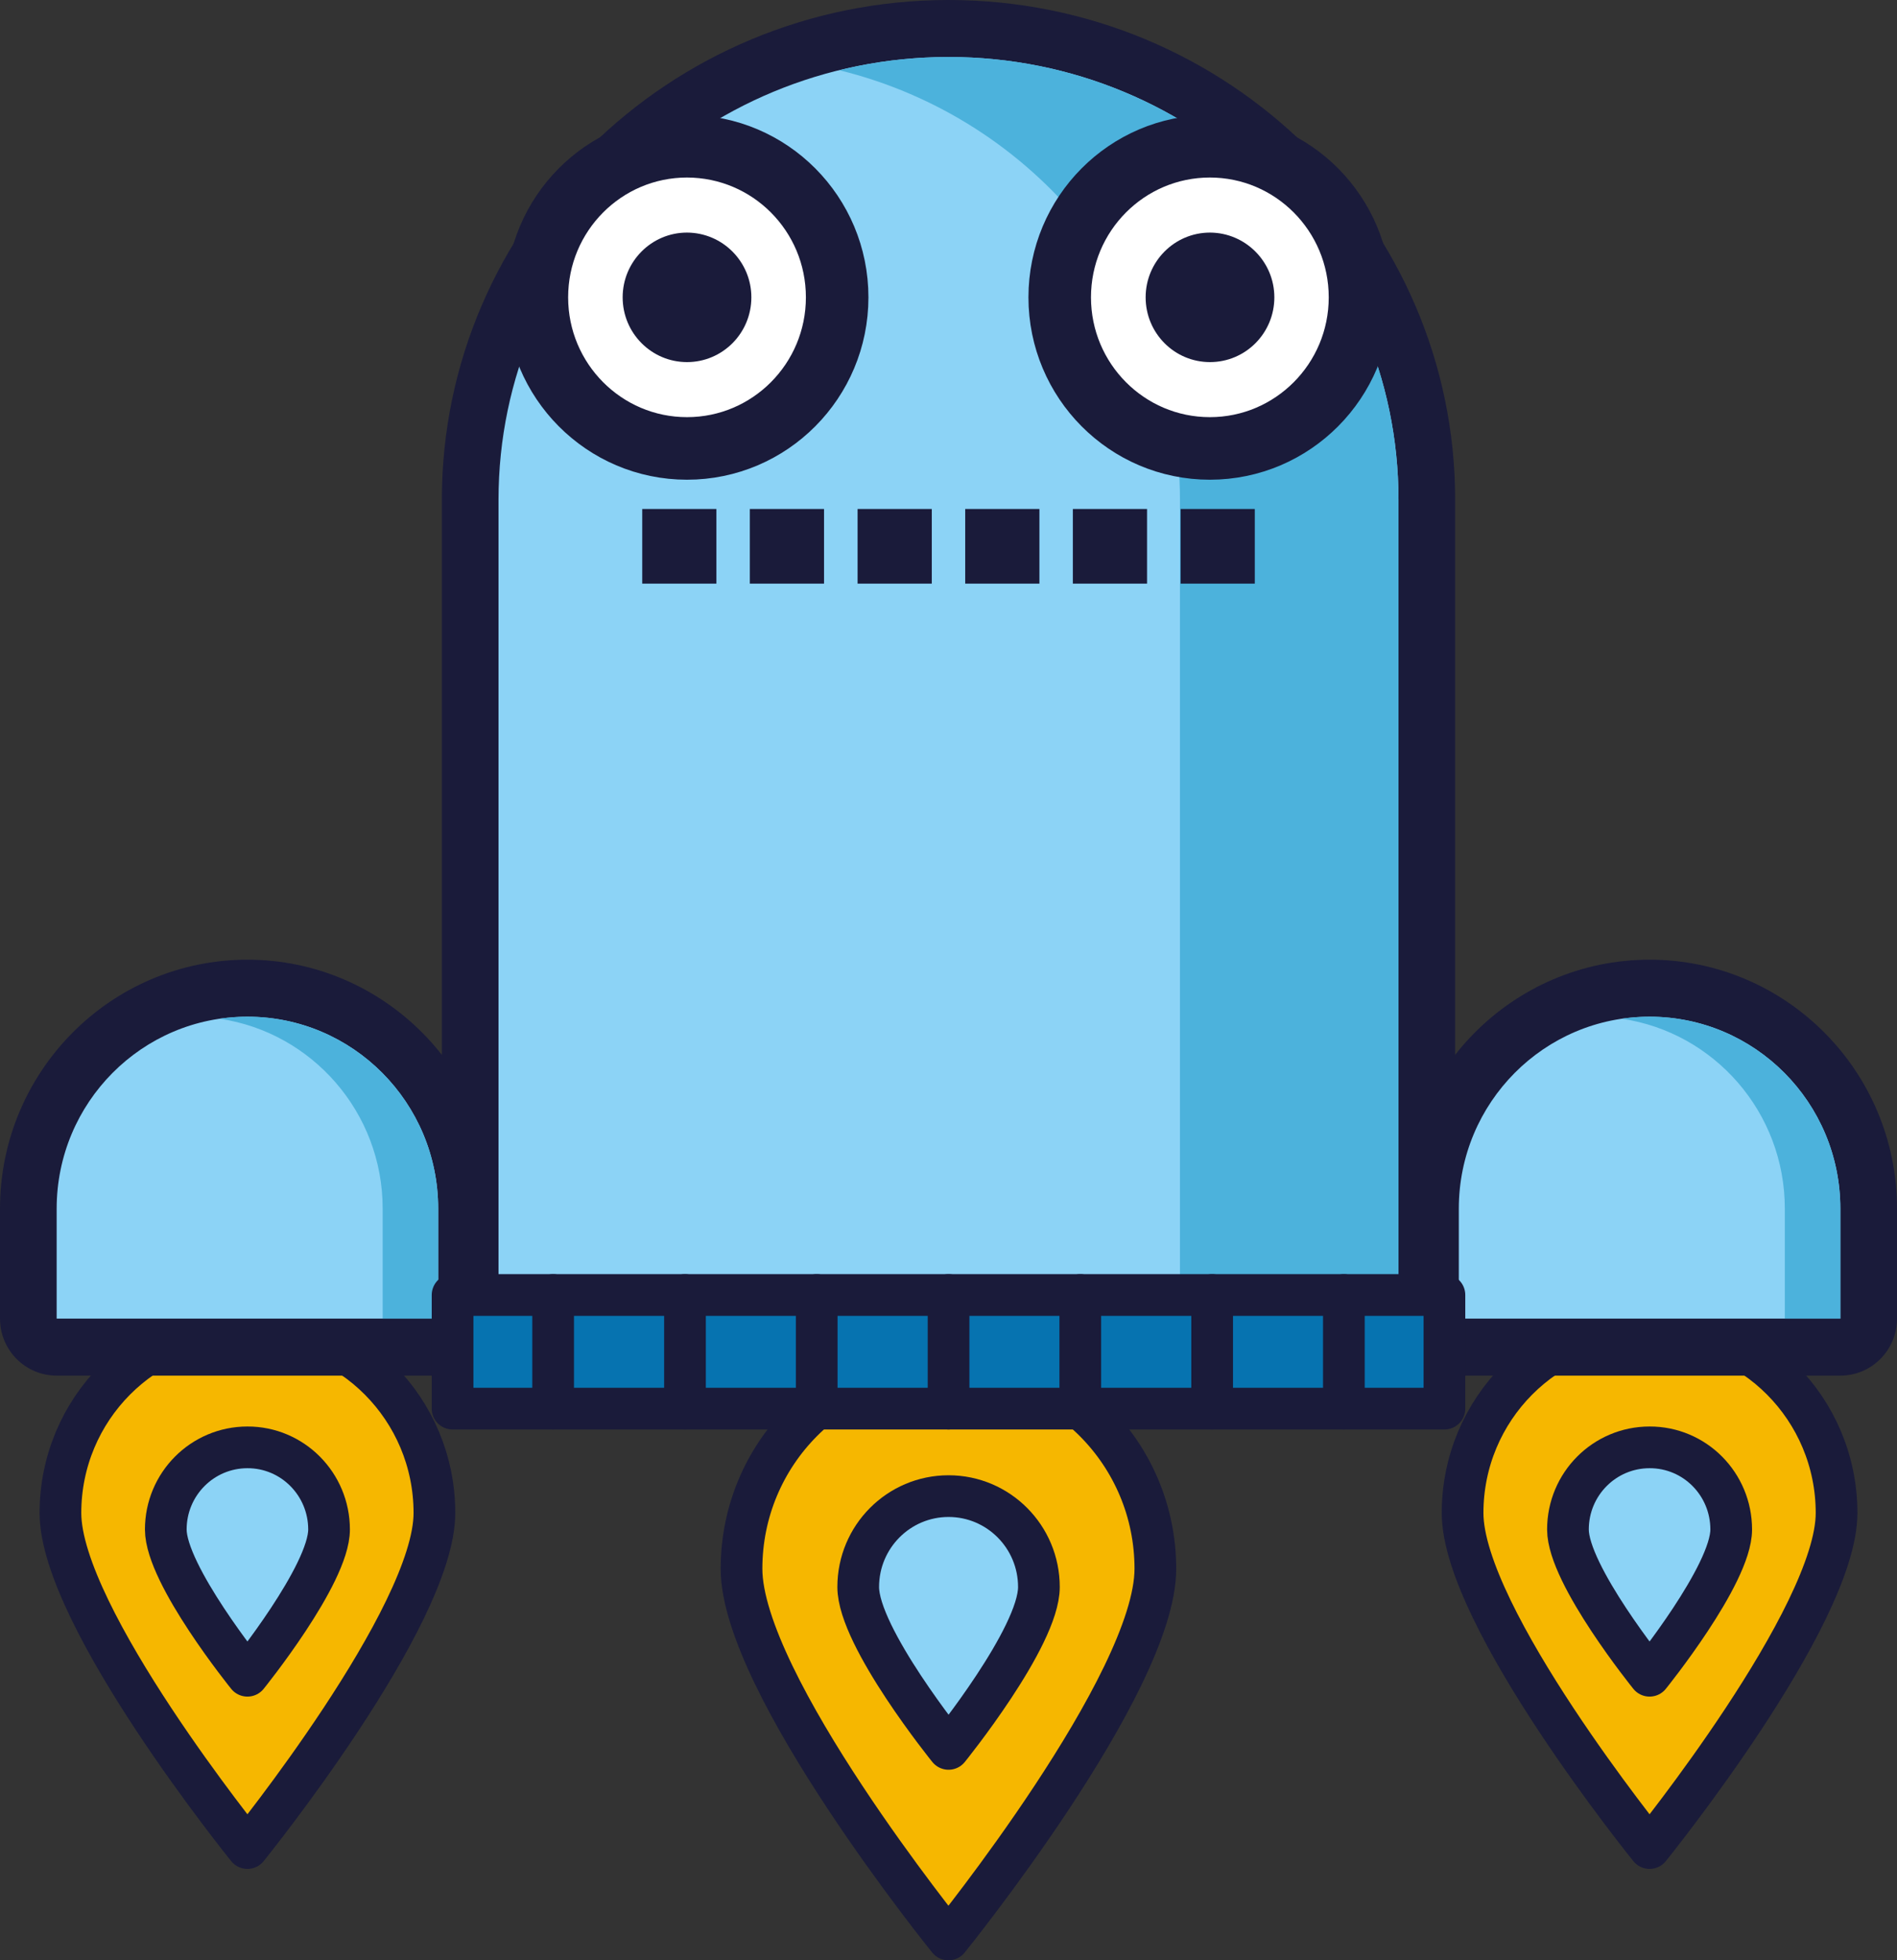 <svg width="91" height="94" viewBox="0 0 91 94" fill="none" xmlns="http://www.w3.org/2000/svg">
<rect x="0" y="0" width="91" height="94" fill="#333333" stroke="none"/>
<path d="M23.914 63.467C23.163 63.467 22.552 62.852 22.552 62.103V23.962C22.552 11.5 32.847 1.364 45.497 1.364C58.147 1.364 68.442 11.5 68.442 23.962V62.097C68.442 62.852 67.831 63.461 67.08 63.461H23.914V63.467Z" fill="#8CD3F6"/>
<path d="M45.503 2.733C57.426 2.733 67.086 12.237 67.086 23.962V62.097H23.914V23.962C23.914 12.237 33.58 2.733 45.503 2.733ZM45.503 0C32.097 0 21.196 10.751 21.196 23.962V62.097C21.196 63.607 22.413 64.831 23.914 64.831H67.086C68.587 64.831 69.804 63.607 69.804 62.097V23.962C69.804 10.751 58.903 0 45.503 0Z" fill="#1A1B3A"/>
<path d="M45.503 2.733C43.693 2.733 41.938 2.953 40.261 3.367C49.649 5.668 56.603 14.014 56.603 23.962V62.097H67.086V23.962C67.086 12.237 57.42 2.733 45.503 2.733Z" fill="#4CB2DC"/>
<path d="M34.366 24.407H30.808V27.986H34.366V24.407Z" fill="#1A1B3A"/>
<path d="M39.529 24.407H35.97V27.986H39.529V24.407Z" fill="#1A1B3A"/>
<path d="M44.698 24.407H41.139V27.986H44.698V24.407Z" fill="#1A1B3A"/>
<path d="M49.861 24.407H46.302V27.986H49.861V24.407Z" fill="#1A1B3A"/>
<path d="M55.024 24.407H51.465V27.986H55.024V24.407Z" fill="#1A1B3A"/>
<path d="M60.193 24.407H56.634V27.986H60.193V24.407Z" fill="#1A1B3A"/>
<path d="M40.159 14.258C40.159 18.258 36.933 21.503 32.956 21.503C28.98 21.503 25.754 18.258 25.754 14.258C25.754 10.258 28.98 7.013 32.956 7.013C36.939 7.019 40.159 10.258 40.159 14.258Z" fill="white" stroke="#1A1B3A" stroke-width="3" stroke-miterlimit="10" stroke-linecap="round" stroke-linejoin="round"/>
<path d="M36.043 14.258C36.043 15.975 34.663 17.363 32.956 17.363C31.255 17.363 29.869 15.975 29.869 14.258C29.869 12.547 31.249 11.153 32.956 11.153C34.663 11.159 36.043 12.547 36.043 14.258Z" fill="#1A1B3A"/>
<path d="M65.24 14.258C65.24 18.258 62.014 21.503 58.038 21.503C54.061 21.503 50.835 18.258 50.835 14.258C50.835 10.258 54.061 7.013 58.038 7.013C62.014 7.013 65.24 10.258 65.24 14.258Z" fill="white" stroke="#1A1B3A" stroke-width="3" stroke-miterlimit="10" stroke-linecap="round" stroke-linejoin="round"/>
<path d="M61.131 14.258C61.131 15.975 59.751 17.363 58.044 17.363C56.337 17.363 54.957 15.975 54.957 14.258C54.957 12.547 56.337 11.153 58.044 11.153C59.745 11.159 61.131 12.547 61.131 14.258Z" fill="#1A1B3A"/>
<path d="M88.101 72.55C88.101 77.53 79.131 88.617 79.131 88.617C79.131 88.617 70.161 77.537 70.161 72.55C70.161 67.57 74.174 63.528 79.131 63.528C84.088 63.528 88.101 67.564 88.101 72.55Z" fill="#F6B700" stroke="#1A1B3A" stroke-width="2" stroke-miterlimit="10" stroke-linecap="round" stroke-linejoin="round"/>
<path d="M83.047 73.342C83.047 75.515 79.131 80.355 79.131 80.355C79.131 80.355 75.215 75.515 75.215 73.342C75.215 71.162 76.97 69.403 79.131 69.403C81.298 69.397 83.047 71.162 83.047 73.342Z" fill="#8CD3F6" stroke="#1A1B3A" stroke-width="2" stroke-miterlimit="10" stroke-linecap="round" stroke-linejoin="round"/>
<path d="M20.839 72.55C20.839 77.53 11.869 88.617 11.869 88.617C11.869 88.617 2.899 77.537 2.899 72.55C2.899 67.57 6.912 63.528 11.869 63.528C16.82 63.528 20.839 67.564 20.839 72.55Z" fill="#F6B700" stroke="#1A1B3A" stroke-width="2" stroke-miterlimit="10" stroke-linecap="round" stroke-linejoin="round"/>
<path d="M15.785 73.342C15.785 75.515 11.869 80.355 11.869 80.355C11.869 80.355 7.953 75.515 7.953 73.342C7.953 71.162 9.708 69.403 11.869 69.403C14.03 69.397 15.785 71.162 15.785 73.342Z" fill="#8CD3F6" stroke="#1A1B3A" stroke-width="2" stroke-miterlimit="10" stroke-linecap="round" stroke-linejoin="round"/>
<path d="M69.98 64.6C69.229 64.6 68.624 63.985 68.624 63.23V57.958C68.624 52.125 73.339 47.383 79.137 47.383C84.935 47.383 89.65 52.125 89.65 57.958V63.23C89.65 63.985 89.039 64.6 88.294 64.6H69.98Z" fill="#8CD3F6"/>
<path d="M79.131 48.752C84.185 48.752 88.282 52.874 88.282 57.958V63.23H69.98V57.958C69.98 52.874 74.077 48.752 79.131 48.752ZM79.131 46.019C72.582 46.019 67.262 51.377 67.262 57.958V63.23C67.262 64.74 68.478 65.963 69.98 65.963H88.282C89.783 65.963 91 64.74 91 63.23V57.958C91.006 51.377 85.68 46.019 79.131 46.019Z" fill="#1A1B3A"/>
<path d="M85.619 57.958V63.23H88.282V57.958C88.282 52.874 84.185 48.753 79.131 48.753C78.677 48.753 78.235 48.789 77.799 48.85C82.224 49.501 85.619 53.331 85.619 57.958Z" fill="#4CB2DC"/>
<path d="M2.718 64.6C1.967 64.6 1.356 63.985 1.356 63.23V57.958C1.356 52.125 6.071 47.383 11.869 47.383C17.667 47.383 22.382 52.125 22.382 57.958V63.23C22.382 63.985 21.771 64.6 21.026 64.6H2.718Z" fill="#8CD3F6"/>
<path d="M11.869 48.752C16.923 48.752 21.02 52.874 21.02 57.958V63.23H2.718V57.958C2.718 52.874 6.815 48.752 11.869 48.752ZM11.869 46.019C5.32 46.019 0 51.377 0 57.958V63.23C0 64.74 1.217 65.963 2.718 65.963H21.026C22.528 65.963 23.744 64.74 23.744 63.23V57.958C23.738 51.377 18.412 46.019 11.869 46.019Z" fill="#1A1B3A"/>
<path d="M18.357 57.958V63.23H21.02V57.958C21.02 52.874 16.923 48.753 11.869 48.753C11.415 48.753 10.973 48.789 10.537 48.85C14.956 49.501 18.357 53.331 18.357 57.958Z" fill="#4CB2DC"/>
<path d="M55.423 75.223C55.423 80.739 45.497 93 45.497 93C45.497 93 35.571 80.739 35.571 75.223C35.571 69.707 40.013 65.239 45.497 65.239C50.981 65.245 55.423 69.713 55.423 75.223Z" fill="#F6B700" stroke="#1A1B3A" stroke-width="2" stroke-miterlimit="10" stroke-linecap="round" stroke-linejoin="round"/>
<path d="M49.837 76.1C49.837 78.511 45.503 83.862 45.503 83.862C45.503 83.862 41.169 78.504 41.169 76.1C41.169 73.689 43.112 71.741 45.503 71.741C47.894 71.741 49.837 73.689 49.837 76.1Z" fill="#8CD3F6" stroke="#1A1B3A" stroke-width="2" stroke-miterlimit="10" stroke-linecap="round" stroke-linejoin="round"/>
<path d="M69.29 62.097H21.71V67.546H69.29V62.097Z" fill="#0673B0" stroke="#1A1B3A" stroke-width="2" stroke-miterlimit="10" stroke-linecap="round" stroke-linejoin="round"/>
<path d="M26.534 62.097V67.546" stroke="#1A1B3A" stroke-width="2" stroke-miterlimit="10" stroke-linecap="round" stroke-linejoin="round"/>
<path d="M32.859 62.097V67.546" stroke="#1A1B3A" stroke-width="2" stroke-miterlimit="10" stroke-linecap="round" stroke-linejoin="round"/>
<path d="M39.178 62.097V67.546" stroke="#1A1B3A" stroke-width="2" stroke-miterlimit="10" stroke-linecap="round" stroke-linejoin="round"/>
<path d="M45.503 62.097V67.546" stroke="#1A1B3A" stroke-width="2" stroke-miterlimit="10" stroke-linecap="round" stroke-linejoin="round"/>
<path d="M51.822 62.097V67.546" stroke="#1A1B3A" stroke-width="2" stroke-miterlimit="10" stroke-linecap="round" stroke-linejoin="round"/>
<path d="M58.147 62.097V67.546" stroke="#1A1B3A" stroke-width="2" stroke-miterlimit="10" stroke-linecap="round" stroke-linejoin="round"/>
<path d="M64.466 62.097V67.546" stroke="#1A1B3A" stroke-width="2" stroke-miterlimit="10" stroke-linecap="round" stroke-linejoin="round"/>
</svg>
